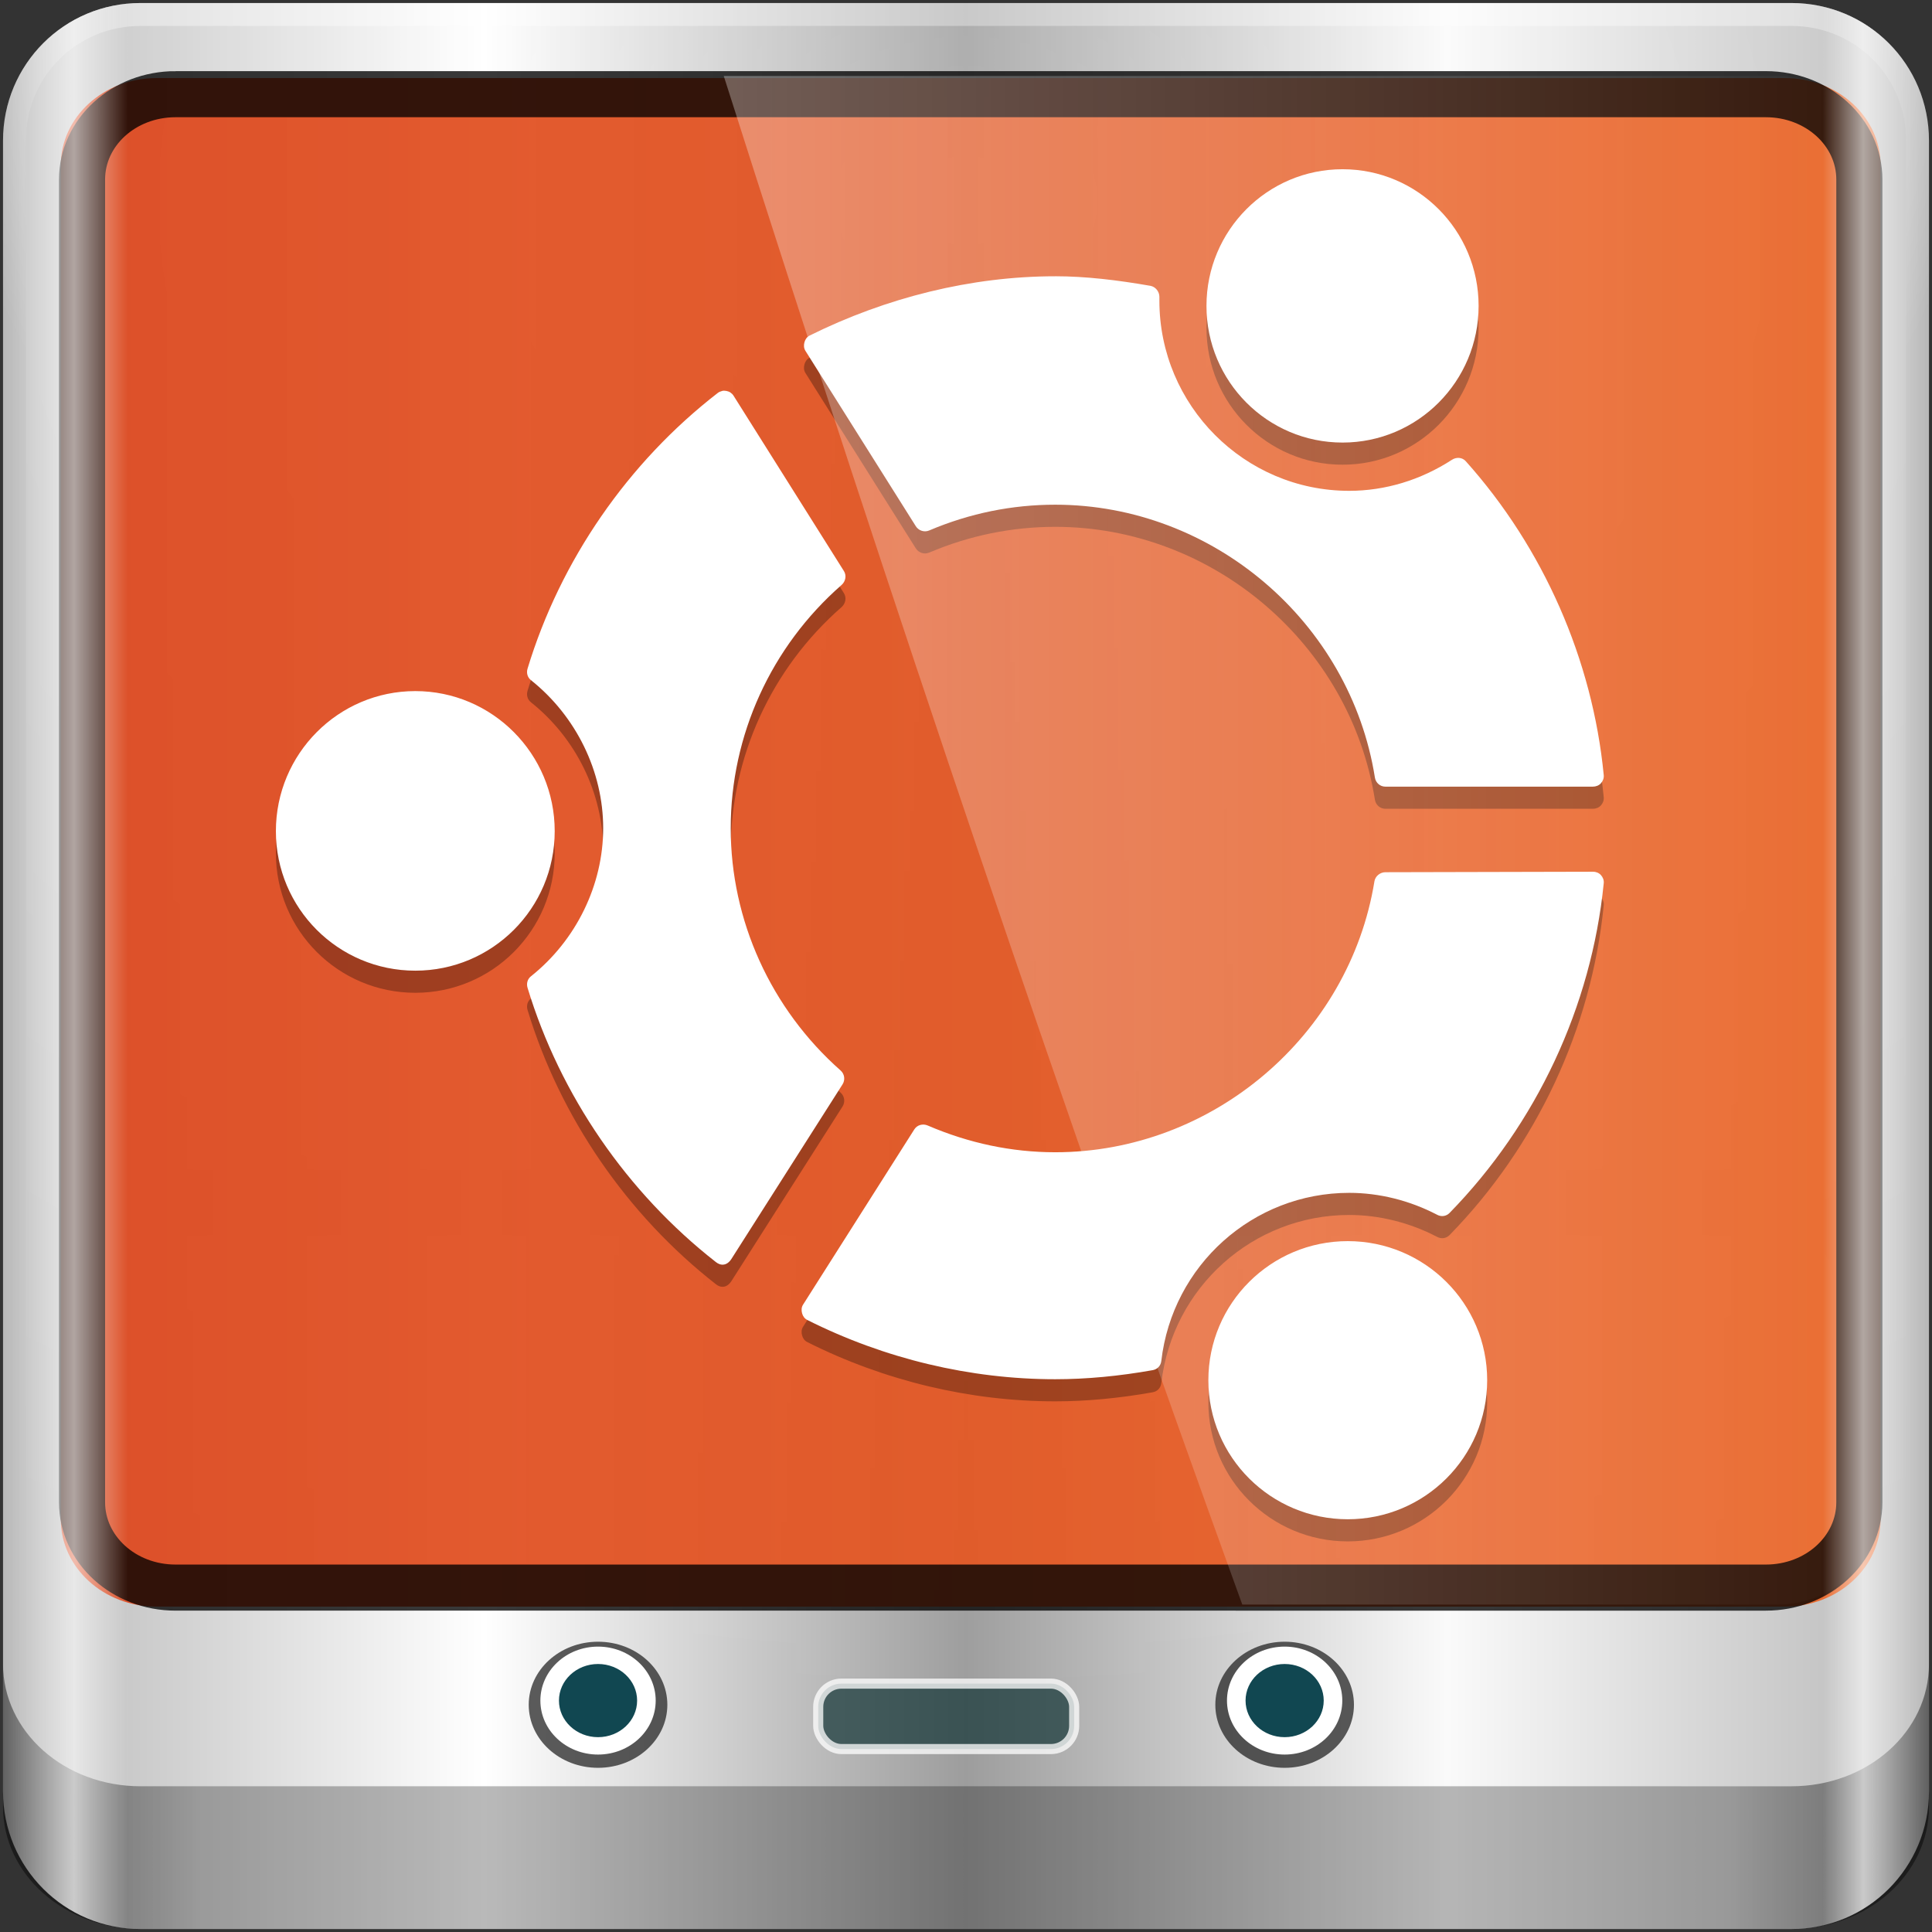 <?xml version="1.0" encoding="UTF-8" standalone="no"?>
<!-- Created with Inkscape (http://www.inkscape.org/) -->

<svg
   xmlns:dc="http://purl.org/dc/elements/1.1/"
   xmlns:cc="http://creativecommons.org/ns#"
   xmlns:rdf="http://www.w3.org/1999/02/22-rdf-syntax-ns#"
   xmlns:svg="http://www.w3.org/2000/svg"
   xmlns="http://www.w3.org/2000/svg"
   xmlns:xlink="http://www.w3.org/1999/xlink"
   xmlns:sodipodi="http://sodipodi.sourceforge.net/DTD/sodipodi-0.dtd"
   xmlns:inkscape="http://www.inkscape.org/namespaces/inkscape"
   width="96"
   height="96"
   id="svg2"
   version="1.1"
   inkscape:version="0.92.1 r15371"
   sodipodi:docname="distributor-logo-ubuntu.svg">
  <rect width="100%" height="100%" fill="#333333" stroke="none"/>
  <script
     xlink:href=""
     id="script2985" />
  <defs
     id="defs4">
    <linearGradient
       gradientTransform="matrix(1.003,0,0,1.005,36.035,-1.618)"
       y2="0.279"
       x2="59.378"
       y1="0.279"
       x1="2.465"
       gradientUnits="userSpaceOnUse"
       id="linearGradient10533"
       xlink:href="#linearGradient3888-8-4-8-4-6-9-0-8-7-9"
       inkscape:collect="always" />
    <linearGradient
       inkscape:collect="always"
       id="linearGradient3888-8-4-8-4-6-9-0-8-7-9">
      <stop
         style="stop-color:#ffffff;stop-opacity:1;"
         offset="0"
         id="stop3890-4-7-9-5-7-0-8-8-8-6" />
      <stop
         style="stop-color:#ffffff;stop-opacity:0;"
         offset="1"
         id="stop3892-5-8-2-8-3-3-3-06-4-4" />
    </linearGradient>
    <linearGradient
       inkscape:collect="always"
       xlink:href="#linearGradient5700"
       id="linearGradient5698"
       gradientUnits="userSpaceOnUse"
       gradientTransform="matrix(1.139,0,0,1.139,-4.14,-48.637)"
       x1="6"
       y1="47"
       x2="90"
       y2="47" />
    <linearGradient
       id="linearGradient5700">
      <stop
         id="stop5702"
         offset="0"
         style="stop-color:#ffffff;stop-opacity:0;" />
      <stop
         style="stop-color:#ffffff;stop-opacity:0.851;"
         offset="0.037"
         id="stop5704" />
      <stop
         id="stop5706"
         offset="0.065"
         style="stop-color:#ffffff;stop-opacity:0;" />
      <stop
         style="stop-color:#ffffff;stop-opacity:0;"
         offset="0.945"
         id="stop5712" />
      <stop
         style="stop-color:#ffffff;stop-opacity:0.851;"
         offset="0.966"
         id="stop5710" />
      <stop
         id="stop5708"
         offset="1"
         style="stop-color:#ffffff;stop-opacity:0;" />
    </linearGradient>
    <linearGradient
       gradientTransform="scale(1.006,0.994)"
       gradientUnits="userSpaceOnUse"
       id="ButtonShadow"
       y2="7.017"
       x2="45.448"
       y1="92.54"
       x1="45.448">
      <stop
         offset="0"
         style="stop-color:#000000;stop-opacity:1"
         id="stop3750" />
      <stop
         offset="1"
         style="stop-color:#000000;stop-opacity:0.588"
         id="stop3752" />
    </linearGradient>
    <filter
       id="filter3174"
       color-interpolation-filters="sRGB">
      <feGaussianBlur
         stdDeviation="1.71"
         id="feGaussianBlur3176" />
    </filter>
    <linearGradient
       gradientTransform="matrix(1.003,0,0,1.005,36.035,-1.618)"
       inkscape:collect="always"
       xlink:href="#linearGradient4057"
       id="linearGradient9234"
       x1="-30.363"
       y1="0.381"
       x2="59.75"
       y2="0.381"
       gradientUnits="userSpaceOnUse" />
    <linearGradient
       id="linearGradient4057">
      <stop
         offset="0"
         style="stop-color:#dd481f;stop-opacity:0.941"
         id="stop4059" />
      <stop
         offset="1"
         style="stop-color:#ec6829;stop-opacity:0.941"
         id="stop4061" />
    </linearGradient>
    <radialGradient
       inkscape:collect="always"
       xlink:href="#linearGradient3888-8-4-8-6"
       id="radialGradient3114"
       gradientUnits="userSpaceOnUse"
       gradientTransform="matrix(0,1.621,-2.038,0,160.664,-243.037)"
       cx="158"
       cy="6.213"
       fx="158"
       fy="6.213"
       r="41" />
    <linearGradient
       inkscape:collect="always"
       id="linearGradient3888-8-4-8-6">
      <stop
         style="stop-color:#ffffff;stop-opacity:1;"
         offset="0"
         id="stop3890-4-7-9-7" />
      <stop
         style="stop-color:#ffffff;stop-opacity:0;"
         offset="1"
         id="stop3892-5-8-2-7" />
    </linearGradient>
    <radialGradient
       inkscape:collect="always"
       xlink:href="#linearGradient4091-0-3-0-7"
       id="radialGradient3118"
       gradientUnits="userSpaceOnUse"
       gradientTransform="matrix(-1.072,0,0,-0.875,199.464,-19.126)"
       cx="48"
       cy="-27"
       fx="48"
       fy="-27"
       r="42" />
    <linearGradient
       id="linearGradient4091-0-3-0-7">
      <stop
         style="stop-color:#ffffff;stop-opacity:1;"
         offset="0"
         id="stop4093-3-6-4-2" />
      <stop
         id="stop4099-6-1-8-3"
         offset="0.8"
         style="stop-color:#ffffff;stop-opacity:1;" />
      <stop
         style="stop-color:#ffffff;stop-opacity:0;"
         offset="1"
         id="stop4095-1-0-7-9" />
    </linearGradient>
    <linearGradient
       inkscape:collect="always"
       xlink:href="#linearGradient3832-0-6-1-1"
       id="linearGradient3120"
       gradientUnits="userSpaceOnUse"
       gradientTransform="matrix(1,0,0,0.889,200,8.943)"
       x1="-94"
       y1="82.984"
       x2="-10.188"
       y2="82.984" />
    <linearGradient
       id="linearGradient3832-0-6-1-1">
      <stop
         style="stop-color:#000000;stop-opacity:1;"
         offset="0"
         id="stop3834-6-3-7-1" />
      <stop
         id="stop3872-2-4"
         offset="0.1"
         style="stop-color:#000000;stop-opacity:0.588;" />
      <stop
         style="stop-color:#000000;stop-opacity:0.588;"
         offset="0.9"
         id="stop3844-6-2-7-6" />
      <stop
         style="stop-color:#000000;stop-opacity:1;"
         offset="1"
         id="stop3836-5-0-2-9" />
    </linearGradient>
    <linearGradient
       gradientTransform="matrix(1.135,0,0,1.134,-40.037,-46.788)"
       y2="47"
       x2="90"
       y1="47"
       x1="6"
       gradientUnits="userSpaceOnUse"
       id="linearGradient5021"
       xlink:href="#linearGradient6139-0"
       inkscape:collect="always" />
    <linearGradient
       id="linearGradient6139-0">
      <stop
         id="stop6141-2"
         offset="0"
         style="stop-color:#b7b7b7;stop-opacity:1;" />
      <stop
         style="stop-color:#ffffff;stop-opacity:1;"
         offset="0.25"
         id="stop6151-0" />
      <stop
         style="stop-color:#9d9d9d;stop-opacity:1;"
         offset="0.5"
         id="stop6147-1" />
      <stop
         id="stop6149-4"
         offset="0.75"
         style="stop-color:#fafafa;stop-opacity:1;" />
      <stop
         id="stop6143-4"
         offset="1"
         style="stop-color:#b7b7b7;stop-opacity:1;" />
    </linearGradient>
    <linearGradient
       y2="47"
       x2="90"
       y1="47"
       x1="6"
       gradientTransform="matrix(1.139,0,0,1.139,-4.14,-48.637)"
       gradientUnits="userSpaceOnUse"
       id="linearGradient11623"
       xlink:href="#linearGradient6139-0"
       inkscape:collect="always" />
    <linearGradient
       inkscape:collect="always"
       xlink:href="#linearGradient6139-0"
       id="linearGradient11804"
       gradientUnits="userSpaceOnUse"
       gradientTransform="matrix(1.139,0,0,1.139,-6.686,-37.546)"
       x1="6"
       y1="47"
       x2="90"
       y2="47" />
    <radialGradient
       inkscape:collect="always"
       xlink:href="#linearGradient3888-8-4-8-6"
       id="radialGradient11806"
       gradientUnits="userSpaceOnUse"
       gradientTransform="matrix(0,1.847,-2.322,0,62.428,-313.865)"
       cx="158"
       cy="6.213"
       fx="158"
       fy="6.213"
       r="41" />
    <radialGradient
       inkscape:collect="always"
       xlink:href="#linearGradient4091-0-3-0-7"
       id="radialGradient11808"
       gradientUnits="userSpaceOnUse"
       gradientTransform="matrix(-1.222,0,0,-0.997,106.633,-58.766)"
       cx="48"
       cy="-27"
       fx="48"
       fy="-27"
       r="42" />
    <linearGradient
       inkscape:collect="always"
       xlink:href="#linearGradient3832-0-6-1-1"
       id="linearGradient11810"
       gradientUnits="userSpaceOnUse"
       gradientTransform="matrix(1.139,0,0,1.013,107.243,-26.788)"
       x1="-94"
       y1="82.984"
       x2="-10.188"
       y2="82.984" />
    <linearGradient
       inkscape:collect="always"
       xlink:href="#linearGradient5700"
       id="linearGradient11816"
       gradientUnits="userSpaceOnUse"
       gradientTransform="matrix(1.139,0,0,1.139,-6.686,-37.546)"
       x1="6"
       y1="47"
       x2="90"
       y2="47" />
    <linearGradient
       inkscape:collect="always"
       xlink:href="#linearGradient3888-8-4-8-4-6-9-0-8-7-9"
       id="linearGradient11818"
       gradientUnits="userSpaceOnUse"
       gradientTransform="matrix(1.003,0,0,1.005,33.489,9.473)"
       x1="2.465"
       y1="0.279"
       x2="59.378"
       y2="0.279" />
    <linearGradient
       inkscape:collect="always"
       xlink:href="#linearGradient4057"
       id="linearGradient4617"
       x1="3.022"
       y1="9.856"
       x2="93.445"
       y2="9.856"
       gradientUnits="userSpaceOnUse" />
  </defs>
  <sodipodi:namedview
     id="base"
     pagecolor="#ffffff"
     bordercolor="#666666"
     borderopacity="1.0"
     inkscape:pageopacity="0.0"
     inkscape:pageshadow="2"
     inkscape:zoom="11.689453"
     inkscape:cx="30.248956"
     inkscape:cy="48.966416"
     inkscape:current-layer="layer1"
     showgrid="true"
     inkscape:document-units="px"
     inkscape:grid-bbox="true"
     inkscape:showpageshadow="false"
     gridtolerance="1"
     guidetolerance="1"
     objecttolerance="1"
     inkscape:window-width="1920"
     inkscape:window-height="994"
     inkscape:window-x="0"
     inkscape:window-y="21"
     inkscape:window-maximized="1" />
  <g
     id="layer1"
     inkscape:label="Layer 1"
     inkscape:groupmode="layer"
     transform="translate(0,32)">
    <path
       style="display:inline;fill:url(#linearGradient11804);fill-opacity:1;fill-rule:nonzero;stroke:none"
       d="M 89.014,-31.85 H 6.986 c -3.787,0 -6.836,3.049 -6.836,6.836 v 82.029 c 0,3.787 3.049,6.836 6.836,6.836 H 89.014 c 3.787,0 6.836,-3.049 6.836,-6.836 v -82.029 c 0,-3.787 -3.049,-6.836 -6.836,-6.836 z"
       id="rect4251-1"
       inkscape:connector-curvature="0" />
    <path
       style="display:inline;opacity:0.2;fill:url(#radialGradient11806);fill-opacity:1;fill-rule:nonzero;stroke:none;stroke-width:1.139"
       d="m 6.986,-30.711 c -3.176,0 -5.696,2.521 -5.696,5.696 V -1.41 6.565 50.535 c 1.22,1.856 3.3,3.097 5.696,3.097 H 11.543 84.457 89.014 c 2.396,0 4.477,-1.242 5.696,-3.097 V 6.565 -1.41 -25.014 c 0,-3.176 -2.521,-5.696 -5.696,-5.696 z"
       id="path3400-6"
       inkscape:connector-curvature="0"
       sodipodi:nodetypes="sscccsccscccsss" />
    <path
       style="display:inline;opacity:0.45;fill:url(#radialGradient11808);fill-opacity:1;fill-rule:nonzero;stroke:none;stroke-width:1.139"
       d="m 6.986,-31.85 c -3.787,0 -6.836,3.049 -6.836,6.836 V -7.925 H 1.289 V -25.014 c 0,-3.176 2.521,-5.696 5.696,-5.696 H 89.014 c 3.176,0 5.696,2.521 5.696,5.696 v 17.089 h 1.139 V -25.014 c 0,-3.787 -3.049,-6.836 -6.836,-6.836 z"
       id="path4236-5"
       inkscape:connector-curvature="0" />
    <path
       inkscape:connector-curvature="0"
       id="path4242-5"
       d="m 0.15,50.682 v 1.013 1.013 1.013 2.026 2.026 c 0,3.367 3.049,6.077 6.836,6.077 H 89.014 c 3.787,0 6.836,-2.71 6.836,-6.077 v -2.026 -2.026 -1.013 -1.013 -1.013 c 0,3.367 -3.049,6.077 -6.836,6.077 H 6.986 c -3.787,0 -6.836,-2.71 -6.836,-6.077 z"
       style="opacity:0.47;fill:url(#linearGradient11810);fill-opacity:1;fill-rule:nonzero;stroke:none;stroke-width:1.139" />
    <ellipse
       id="path4002"
       style="opacity:0.71;fill:#1c1c1c;fill-opacity:1;fill-rule:nonzero;stroke:none;stroke-width:1.177"
       cx="29.716"
       cy="52.709"
       rx="3.444"
       ry="3.133" />
    <ellipse
       style="fill:#ffffff;fill-opacity:1;fill-rule:nonzero;stroke:none;stroke-width:0.993"
       id="path3854"
       cx="29.716"
       cy="52.501"
       rx="2.865"
       ry="2.682" />
    <ellipse
       id="path3856"
       style="fill:#114751;fill-opacity:1;fill-rule:nonzero;stroke:none;stroke-width:0.673"
       cx="29.716"
       cy="52.501"
       rx="1.942"
       ry="1.818" />
    <ellipse
       style="opacity:0.71;fill:#1c1c1c;fill-opacity:1;fill-rule:nonzero;stroke:none;stroke-width:1.177"
       id="path4170"
       cx="63.833"
       cy="52.709"
       rx="3.444"
       ry="3.133" />
    <ellipse
       id="path4172"
       style="fill:#ffffff;fill-opacity:1;fill-rule:nonzero;stroke:none;stroke-width:0.993"
       cx="63.833"
       cy="52.501"
       rx="2.865"
       ry="2.682" />
    <ellipse
       style="fill:#114751;fill-opacity:1;fill-rule:nonzero;stroke:none;stroke-width:0.673"
       id="path4174"
       cx="63.833"
       cy="52.501"
       rx="1.942"
       ry="1.818" />
    <rect
       ry="1.154"
       rx="1.152"
       y="51.658"
       x="40.657"
       height="3.252"
       width="12.718"
       id="rect4176"
       style="opacity:0.751;fill:#0c2f31;fill-opacity:0.905;stroke:#ffffff;stroke-width:0.502;stroke-miterlimit:4;stroke-dasharray:none;stroke-opacity:1" />
    <path
       style="color:#000000;font-style:normal;font-variant:normal;font-weight:normal;font-stretch:normal;font-size:medium;line-height:normal;font-family:Sans;-inkscape-font-specification:Sans;text-indent:0;text-align:start;text-decoration:none;text-decoration-line:none;letter-spacing:normal;word-spacing:normal;text-transform:none;writing-mode:lr-tb;direction:ltr;baseline-shift:baseline;text-anchor:start;display:inline;overflow:visible;visibility:visible;opacity:0.02;fill:#000000;fill-opacity:1;fill-rule:nonzero;stroke:none;stroke-width:6;marker:none;enable-background:accumulate"
       d="m 7.781,26.132 c -1.885,0 -3.649,0.918 -4.759,2.272 v 15.089 c 0,2.404 2.123,4.34 4.759,4.34 H 88.686 c 2.637,0 4.759,-1.936 4.759,-4.34 V 28.403 c -1.11,-1.354 -2.874,-2.272 -4.759,-2.272 z m 0,3.255 H 88.686 c 1.359,0 2.38,0.93 2.38,2.17 v 11.936 c 0,1.24 -1.02,2.17 -2.38,2.17 H 7.781 c -1.359,0 -2.38,-0.93 -2.38,-2.17 V 31.557 c 0,-1.24 1.02,-2.17 2.38,-2.17 z"
       id="path4972"
       inkscape:connector-curvature="0" />
    <path
       sodipodi:nodetypes="sssssssss"
       inkscape:connector-curvature="0"
       style="color:#000000;display:inline;overflow:visible;visibility:visible;fill:url(#linearGradient4617);fill-opacity:1.0;fill-rule:nonzero;stroke:none;stroke-width:2;marker:none;enable-background:accumulate"
       d="M 7.781,-28.121 H 88.686 c 2.637,0 4.759,1.936 4.759,4.34 v 67.273 c 0,2.404 -2.123,4.34 -4.759,4.34 H 7.781 c -2.637,0 -4.759,-1.936 -4.759,-4.34 v -67.273 c 0,-2.404 2.123,-4.34 4.759,-4.34 z"
       id="path4970" />
    <path
       style="overflow:visible;opacity:0.3;fill:#000000;stroke-width:1.1"
       id="path4353"
       inkscape:connector-curvature="0"
       d="m 66.71,-22.491 c -3.736,0 -6.761,3.042 -6.761,6.791 0,3.75 3.025,6.791 6.761,6.791 3.736,0 6.761,-3.042 6.761,-6.791 0,-3.75 -3.025,-6.791 -6.761,-6.791 z m -14.279,5.319 c -4.17,5.43e-4 -8.397,1.058 -12.198,2.944 -0.135,0.067 -0.219,0.187 -0.26,0.332 -0.041,0.146 -0.033,0.299 0.047,0.427 l 5.485,8.715 c 0.139,0.222 0.421,0.315 0.662,0.214 2.03,-0.862 4.136,-1.282 6.265,-1.282 7.829,0 14.659,5.827 15.886,13.559 0.041,0.26 0.259,0.451 0.52,0.451 h 10.307 c 0.15,0 0.301,-0.054 0.402,-0.166 0.101,-0.112 0.156,-0.253 0.142,-0.404 C 79.133,1.882 76.691,-3.672 72.833,-7.982 72.659,-8.178 72.368,-8.196 72.148,-8.054 c -1.556,1.009 -3.321,1.543 -5.106,1.543 -5.209,0 -9.432,-4.251 -9.432,-9.451 5.41e-4,-0.003 0,-0.181 0,-0.19 0,-0.259 -0.193,-0.502 -0.449,-0.546 -1.629,-0.284 -3.21,-0.475 -4.728,-0.475 z m -16.548,5.699 c -0.071,0.018 -0.154,0.049 -0.213,0.095 -4.471,3.459 -7.824,8.323 -9.456,13.701 -0.064,0.21 -0.007,0.433 0.165,0.57 2.247,1.788 3.593,4.539 3.593,7.361 0,2.822 -1.346,5.574 -3.593,7.361 -0.171,0.136 -0.229,0.359 -0.165,0.57 1.619,5.333 4.946,10.179 9.362,13.63 0.118,0.093 0.254,0.145 0.402,0.119 0.148,-0.026 0.274,-0.135 0.355,-0.261 l 5.532,-8.691 c 0.141,-0.222 0.103,-0.514 -0.095,-0.689 -3.466,-3.063 -5.461,-7.454 -5.461,-12.039 0,-4.619 2.006,-9.023 5.508,-12.087 0.197,-0.173 0.258,-0.465 0.118,-0.689 l -5.485,-8.715 c -0.08,-0.127 -0.207,-0.211 -0.355,-0.237 -0.074,-0.013 -0.141,-0.018 -0.213,0 z M 20.636,3.439 c -3.823,0 -6.927,3.12 -6.927,6.958 0,3.838 3.103,6.934 6.927,6.934 3.823,0 6.927,-3.096 6.927,-6.934 0,-3.838 -3.103,-6.958 -6.927,-6.958 z m 58.51,8.976 -10.307,0.024 c -0.26,5.43e-4 -0.502,0.194 -0.544,0.451 -1.244,7.674 -8.055,13.464 -15.863,13.464 -2.153,0 -4.283,-0.447 -6.336,-1.33 -0.24,-0.103 -0.521,-0.03 -0.662,0.19 l -5.532,8.715 c -0.081,0.128 -0.087,0.281 -0.047,0.427 0.04,0.146 0.125,0.265 0.26,0.332 3.831,1.927 8.099,2.944 12.317,2.944 1.564,0 3.198,-0.157 4.846,-0.451 0.231,-0.041 0.398,-0.217 0.426,-0.451 0.549,-4.766 4.562,-8.359 9.338,-8.359 1.481,0 3.004,0.375 4.373,1.092 0.208,0.109 0.45,0.074 0.615,-0.095 4.318,-4.423 7.047,-10.254 7.659,-16.385 0.015,-0.15 -0.04,-0.291 -0.142,-0.404 -0.102,-0.112 -0.252,-0.167 -0.402,-0.166 z M 66.97,30.771 c -3.823,0 -6.927,3.092 -6.927,6.91 0,3.818 3.103,6.91 6.927,6.91 3.823,0 6.927,-3.092 6.927,-6.91 0,-3.818 -3.103,-6.91 -6.927,-6.91 z" />
    <path
       style="overflow:visible;fill:#ffffff;stroke-width:1.1"
       id="path3324"
       inkscape:connector-curvature="0"
       d="m 66.71,-23.591 c -3.736,0 -6.761,3.042 -6.761,6.791 0,3.75 3.025,6.791 6.761,6.791 3.736,0 6.761,-3.042 6.761,-6.791 0,-3.75 -3.025,-6.791 -6.761,-6.791 z m -14.279,5.319 c -4.17,5.44e-4 -8.397,1.058 -12.198,2.944 -0.135,0.067 -0.219,0.187 -0.26,0.332 -0.041,0.146 -0.033,0.299 0.047,0.427 l 5.485,8.715 c 0.139,0.222 0.421,0.315 0.662,0.214 2.03,-0.862 4.136,-1.282 6.265,-1.282 7.829,0 14.659,5.827 15.886,13.559 0.041,0.26 0.259,0.451 0.52,0.451 h 10.307 c 0.15,0 0.301,-0.054 0.402,-0.166 0.101,-0.112 0.156,-0.253 0.142,-0.404 -0.556,-5.737 -2.998,-11.291 -6.856,-15.601 -0.174,-0.196 -0.465,-0.214 -0.686,-0.071 -1.556,1.009 -3.321,1.543 -5.106,1.543 -5.209,0 -9.432,-4.251 -9.432,-9.451 5.41e-4,-0.003 0,-0.181 0,-0.19 0,-0.259 -0.193,-0.502 -0.449,-0.546 -1.629,-0.284 -3.21,-0.475 -4.728,-0.475 z m -16.548,5.699 c -0.071,0.018 -0.154,0.049 -0.213,0.095 -4.471,3.459 -7.824,8.323 -9.456,13.701 -0.064,0.21 -0.007,0.433 0.165,0.57 2.247,1.788 3.593,4.539 3.593,7.361 0,2.822 -1.346,5.574 -3.593,7.361 -0.171,0.136 -0.229,0.359 -0.165,0.57 1.619,5.333 4.946,10.179 9.362,13.63 0.118,0.093 0.254,0.145 0.402,0.119 0.148,-0.026 0.274,-0.135 0.355,-0.261 l 5.532,-8.691 c 0.141,-0.222 0.103,-0.514 -0.095,-0.689 -3.466,-3.063 -5.461,-7.454 -5.461,-12.039 0,-4.619 2.006,-9.023 5.508,-12.087 0.197,-0.173 0.258,-0.465 0.118,-0.689 l -5.485,-8.715 c -0.08,-0.127 -0.207,-0.211 -0.355,-0.237 -0.074,-0.013 -0.141,-0.018 -0.213,0 z M 20.636,2.34 c -3.823,0 -6.927,3.12 -6.927,6.958 0,3.838 3.103,6.934 6.927,6.934 3.823,0 6.927,-3.096 6.927,-6.934 0,-3.838 -3.103,-6.958 -6.927,-6.958 z m 58.51,8.976 -10.307,0.024 c -0.26,5.43e-4 -0.502,0.194 -0.544,0.451 -1.244,7.674 -8.055,13.464 -15.863,13.464 -2.153,0 -4.283,-0.447 -6.336,-1.33 -0.24,-0.103 -0.521,-0.03 -0.662,0.19 l -5.532,8.715 c -0.081,0.128 -0.087,0.281 -0.047,0.427 0.04,0.146 0.125,0.265 0.26,0.332 3.831,1.927 8.099,2.944 12.317,2.944 1.564,0 3.198,-0.157 4.846,-0.451 0.231,-0.041 0.398,-0.217 0.426,-0.451 0.549,-4.766 4.562,-8.359 9.338,-8.359 1.481,0 3.004,0.375 4.373,1.092 0.208,0.109 0.45,0.074 0.615,-0.095 4.318,-4.423 7.047,-10.254 7.659,-16.385 0.015,-0.15 -0.04,-0.291 -0.142,-0.404 -0.102,-0.112 -0.252,-0.167 -0.402,-0.166 z M 66.97,29.671 c -3.823,0 -6.927,3.092 -6.927,6.91 0,3.818 3.103,6.91 6.927,6.91 3.823,0 6.927,-3.092 6.927,-6.91 0,-3.818 -3.103,-6.91 -6.927,-6.91 z" />
    <path
       id="path4989"
       d="M 8.725,-27.32 H 87.742 c 2.575,0 4.648,1.891 4.648,4.24 v 65.727 c 0,2.349 -2.073,4.24 -4.648,4.24 H 8.725 c -2.575,0 -4.648,-1.891 -4.648,-4.24 v -65.727 c 0,-2.349 2.073,-4.24 4.648,-4.24 z"
       style="color:#000000;display:inline;overflow:visible;visibility:visible;fill:none;stroke:#000000;stroke-width:2.29;stroke-opacity:0.776;marker:none;enable-background:accumulate"
       inkscape:connector-curvature="0"
       sodipodi:nodetypes="sssssssss" />
    <path
       inkscape:connector-curvature="0"
       id="path5696"
       d="M 89.014,-31.85 H 6.986 c -3.787,0 -6.836,3.049 -6.836,6.836 v 82.029 c 0,3.787 3.049,6.836 6.836,6.836 H 89.014 c 3.787,0 6.836,-3.049 6.836,-6.836 v -82.029 c 0,-3.787 -3.049,-6.836 -6.836,-6.836 z"
       style="display:inline;opacity:0.728;fill:url(#linearGradient11816);fill-opacity:1;fill-rule:nonzero;stroke:none" />
    <path
       style="color:#000000;display:inline;overflow:visible;visibility:visible;opacity:0.309;fill:url(#linearGradient11818);fill-opacity:1;fill-rule:nonzero;stroke:none;stroke-width:2;marker:none;enable-background:accumulate"
       d="m 35.963,-28.224 c 8.329,26.184 16.985,51.751 25.766,75.954 h 26.584 c 2.637,0 4.759,-1.936 4.759,-4.34 v -67.273 c 0,-2.404 -2.123,-4.34 -4.759,-4.34 z"
       id="path4974"
       inkscape:connector-curvature="0" />
  </g>
</svg>
